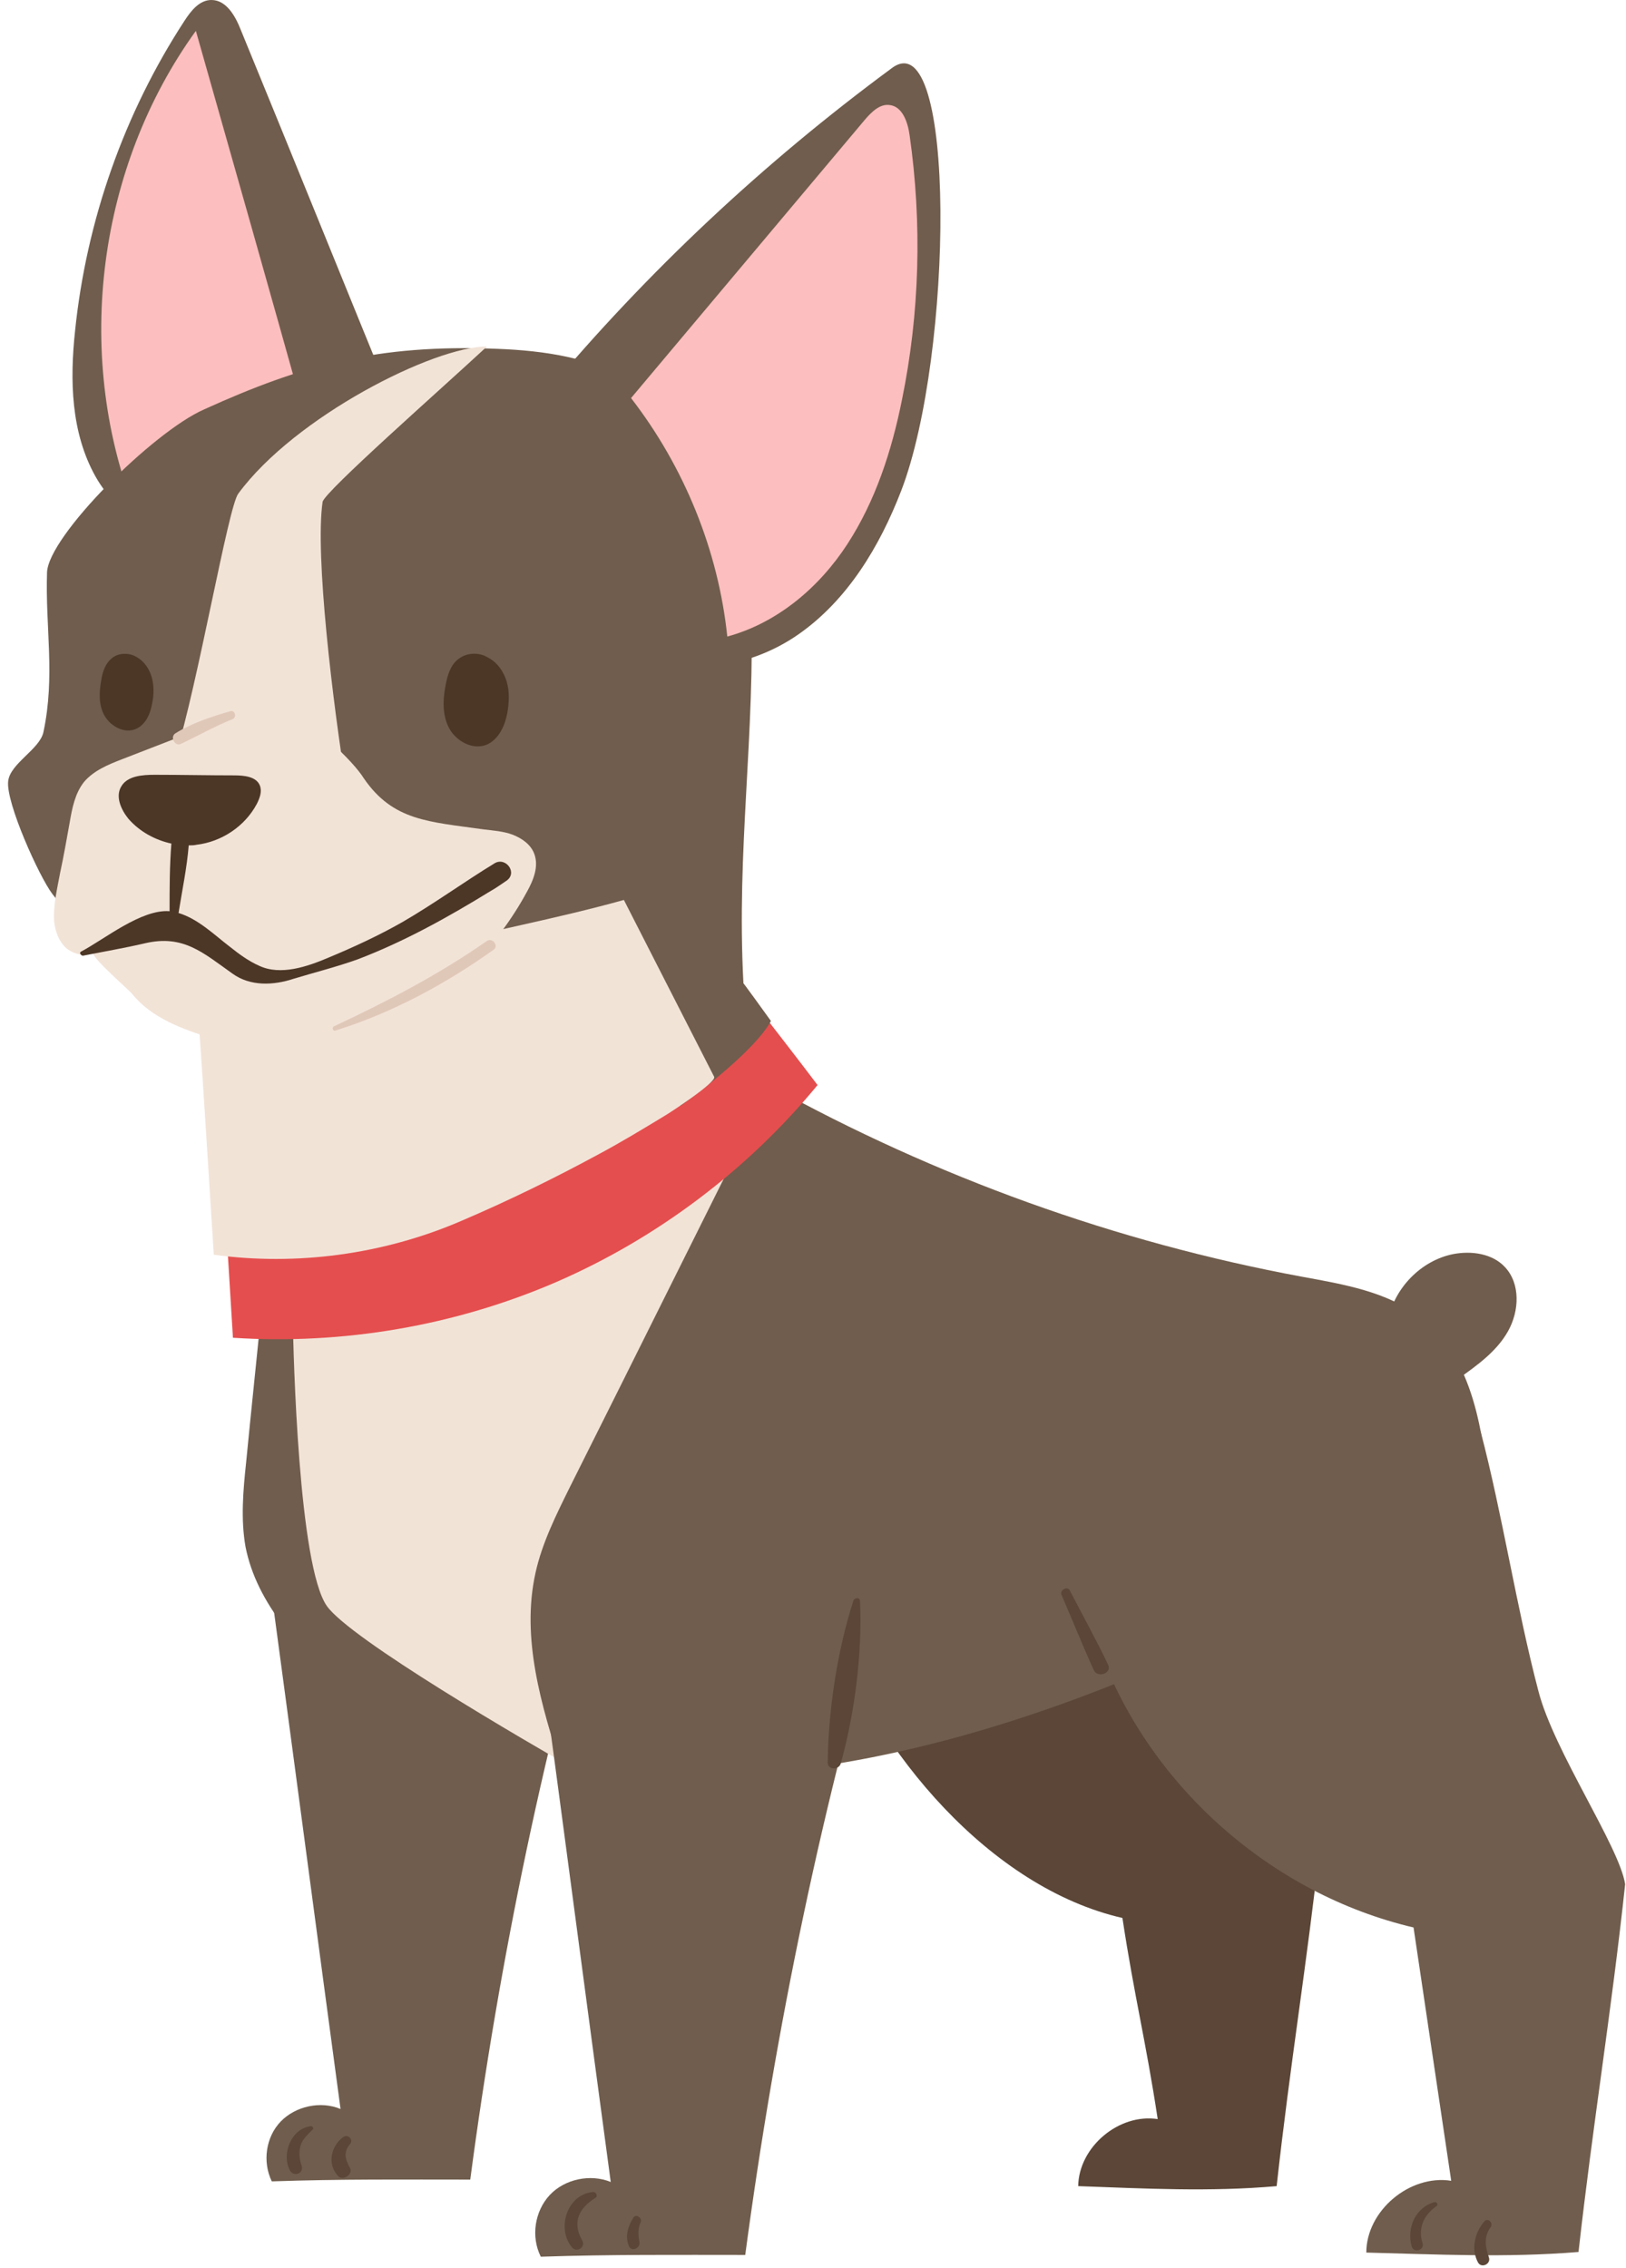 <svg width="104" height="145" viewBox="0 0 104 145" fill="none" xmlns="http://www.w3.org/2000/svg">
<path d="M17.461 102.57C18.914 113.343 20.328 124.078 21.781 134.851C20.52 134.32 18.914 134.661 17.958 135.648C17.002 136.634 16.773 138.227 17.384 139.479C21.705 139.327 25.949 139.365 30.078 139.365C31.913 125.444 34.896 110.953 38.987 97.487L17.461 102.57Z" fill="#705D4D"/>
<path d="M21.169 87.549C21.131 86.221 21.054 84.78 20.289 83.68C19.525 82.58 17.804 82.011 16.81 82.883C16.466 86.449 16.084 89.977 15.739 93.542C15.548 95.325 15.395 97.146 15.701 98.891C16.428 102.608 19.257 105.491 22.01 108.109C21.704 101.281 21.436 94.415 21.169 87.549Z" fill="#705D4D"/>
<path d="M81.656 139.783C82.497 132.12 83.606 125.482 84.447 117.819C84.103 115.543 80.203 109.891 79.285 106.326C77.947 101.281 77.144 95.818 75.806 90.811C68.388 95.06 60.512 99.725 53.095 103.974C56.077 112.054 63.342 120.702 71.791 122.637C72.556 127.682 73.282 130.451 74.047 135.496C71.562 135.117 69 137.279 68.962 139.783C73.206 139.934 77.335 140.162 81.656 139.783Z" fill="#5B4637"/>
<path d="M42.925 94.87C45.372 87.056 47.819 79.166 48.851 71.048C40.669 78.597 29.849 83.3 18.723 84.097C18.761 86.752 19.105 100.105 20.902 102.684C22.393 104.808 33.558 111.295 37.152 113.343C39.063 107.16 40.975 101.015 42.925 94.87Z" fill="#F2E3D7"/>
<path d="M95.267 95.894C94.885 91.646 94.273 86.866 90.87 84.249C88.729 82.58 85.938 82.124 83.261 81.631C71.37 79.431 59.824 75.259 49.271 69.417C44.989 77.952 40.745 86.525 36.462 95.06C35.583 96.842 34.665 98.663 34.245 100.598C33.327 104.77 34.627 109.057 35.927 113.116C38.871 113.495 41.892 113.685 44.874 113.609C53.859 113.381 62.729 111.067 71.064 107.767C79.4 104.429 87.352 100.143 95.267 95.894Z" fill="#705D4D"/>
<path d="M100.963 143.993C101.881 135.799 103.066 128.668 103.946 120.475C103.563 118.047 99.396 111.978 98.402 108.146C96.987 102.76 96.108 96.88 94.693 91.494C86.74 96.046 78.29 101.053 70.376 105.605C73.588 114.254 81.349 121.119 90.411 123.244C91.214 128.63 92.017 134.017 92.82 139.441C90.143 139.024 87.39 141.376 87.39 144.031C91.864 144.145 96.337 144.372 100.963 143.993Z" fill="#705D4D"/>
<path d="M34.628 106.326C36.119 117.402 37.572 128.478 39.063 139.517C37.763 138.986 36.119 139.327 35.163 140.351C34.207 141.375 33.94 143.007 34.59 144.296C39.025 144.145 43.383 144.182 47.666 144.182C49.578 129.844 52.636 114.936 56.842 101.091L34.628 106.326Z" fill="#705D4D"/>
<path d="M25.451 26.553C22.086 18.322 18.759 10.09 15.395 1.897C15.051 1.024 14.477 0 13.521 0C12.757 0 12.221 0.683 11.801 1.328C7.939 7.245 5.53 14.111 4.804 21.129C4.46 24.315 4.536 27.653 6.104 30.46C7.672 33.267 11.113 35.202 14.171 34.139L25.451 26.553Z" fill="#705D4D"/>
<path d="M8.552 32.471C4.728 22.494 6.258 10.659 12.528 1.973C14.899 10.318 17.269 18.663 19.601 27.008C15.931 28.829 12.222 30.65 8.552 32.471Z" fill="#FCBEBE"/>
<path d="M14.555 79.924C14.669 81.783 14.784 83.68 14.899 85.538C21.934 85.994 29.084 84.78 35.584 81.973C42.045 79.166 47.819 74.803 52.292 69.379C51.03 67.71 49.73 66.041 48.469 64.41C46.442 65.131 44.416 65.851 42.389 66.572C33.481 69.721 24.572 72.869 16.008 76.814L14.555 79.924Z" fill="#E54E4E"/>
<path d="M3.008 36.605C2.893 40.133 3.543 43.205 2.778 46.809C2.549 47.909 0.637 48.819 0.522 49.957C0.369 51.323 2.511 56.065 3.352 57.165C8.628 64.068 16.428 64.334 25.031 63.082C30.116 62.361 34.819 60.047 39.866 58.947C40.554 58.796 36.425 67.786 37.113 67.824C38.604 67.9 42.465 69.644 43.536 70.707C43.536 70.707 48.163 67.406 49.309 65.282C49.309 65.282 47.207 62.361 47.551 62.892C47.092 54.206 48.315 47.188 48.048 38.236C47.971 35.543 46.901 32.926 45.754 30.498C44.568 28.07 42.848 25.832 40.516 24.429C37.916 22.873 34.819 22.418 31.798 22.304C24.151 22.001 19.334 23.329 13.063 26.174C9.775 27.615 3.084 34.291 3.008 36.605Z" fill="#705D4D"/>
<path d="M18.721 45.747C17 45.064 15.089 45.747 13.368 46.392C11.495 47.112 9.66 47.833 7.786 48.554C6.907 48.895 5.989 49.275 5.377 49.995C4.804 50.716 4.613 51.664 4.46 52.575C4.268 53.637 4.077 54.737 3.848 55.799C3.657 56.823 3.389 57.923 3.466 58.947C3.542 59.592 3.771 60.199 4.23 60.617C4.727 61.034 5.454 61.186 5.989 60.882C5.645 61.072 8.283 63.31 8.474 63.575C9.698 65.093 11.686 65.813 13.521 66.382C17.383 67.558 21.665 67.103 25.259 65.32C28.853 63.537 31.797 60.541 33.709 57.013C34.13 56.254 34.474 55.382 34.168 54.585C33.938 53.978 33.365 53.599 32.791 53.371C32.18 53.144 31.53 53.106 30.918 53.03C27.439 52.537 25.144 52.499 23.271 49.768C22.544 48.592 19.983 46.24 18.721 45.747Z" fill="#F2E3D7"/>
<path d="M31.149 22.153C28.205 24.884 20.749 31.446 20.634 32.091C20.137 35.467 21.284 44.95 22.164 50.413C18.493 49.768 14.861 49.123 11.19 48.44C12.682 43.661 14.593 32.395 15.243 31.56C18.875 26.629 27.746 22.153 31.149 22.153Z" fill="#F2E3D7"/>
<path d="M13.675 80.228C18.913 80.949 24.495 80.228 29.504 78.066C32.524 76.776 35.468 75.335 38.336 73.779C39.751 73.021 41.127 72.186 42.504 71.352C42.771 71.2 45.868 69.19 45.677 68.848C43.765 65.093 41.815 61.3 39.904 57.544C35.545 58.758 31.148 59.555 26.751 60.693C25.528 60.996 12.643 63.993 12.643 64.372C13.025 69.645 13.331 74.917 13.675 80.228Z" fill="#F2E3D7"/>
<path d="M29.312 42.144C28.815 42.523 28.624 43.168 28.509 43.775C28.318 44.723 28.28 45.747 28.739 46.582C29.198 47.416 30.268 47.985 31.148 47.606C31.912 47.264 32.295 46.392 32.448 45.595C32.562 44.913 32.6 44.23 32.409 43.585C32.218 42.94 31.798 42.333 31.186 42.03C30.612 41.688 29.848 41.726 29.312 42.144Z" fill="#4C3727"/>
<path d="M7.137 42.105C6.755 42.409 6.564 42.94 6.487 43.433C6.334 44.23 6.296 45.064 6.678 45.747C7.061 46.43 7.94 46.923 8.667 46.619C9.317 46.354 9.623 45.633 9.737 44.95C9.852 44.381 9.852 43.812 9.699 43.281C9.546 42.75 9.202 42.257 8.705 41.992C8.246 41.726 7.558 41.726 7.137 42.105Z" fill="#4C3727"/>
<path d="M31.646 55.192C29.657 56.406 27.784 57.772 25.758 58.947C24.228 59.82 22.584 60.578 20.94 61.261C19.678 61.792 17.958 62.399 16.581 61.754C15.893 61.451 15.281 60.996 14.708 60.541C13.714 59.782 12.681 58.758 11.42 58.378C11.649 56.937 11.955 55.495 12.07 54.054C12.223 54.054 12.414 54.054 12.567 54.016C14.172 53.826 15.664 52.84 16.428 51.399C16.619 51.019 16.772 50.602 16.619 50.223C16.39 49.654 15.625 49.578 14.975 49.578C13.293 49.578 11.572 49.54 9.89 49.54C9.087 49.54 8.131 49.616 7.749 50.299C7.367 50.944 7.749 51.778 8.208 52.347C8.934 53.182 9.928 53.713 10.961 53.94C10.846 55.382 10.846 56.823 10.846 58.265C9.049 58.113 6.64 60.085 5.187 60.844C5.034 60.92 5.187 61.109 5.302 61.109C6.64 60.844 7.979 60.616 9.278 60.313C11.726 59.744 12.987 60.92 14.861 62.248C16.008 63.082 17.499 63.006 18.761 62.589C20.137 62.172 21.514 61.83 22.89 61.337C25.872 60.199 28.663 58.644 31.378 56.975C31.722 56.785 32.028 56.558 32.372 56.33C33.137 55.837 32.372 54.775 31.646 55.192Z" fill="#4C3727"/>
<path d="M14.707 45.482C13.521 45.823 12.259 46.24 11.227 46.885C10.845 47.113 11.189 47.758 11.571 47.568C12.68 47.037 13.751 46.43 14.898 45.975C15.165 45.823 15.012 45.368 14.707 45.482Z" fill="#E0C8B8"/>
<path d="M31.148 60.161C28.051 62.324 24.762 64.031 21.36 65.624C21.207 65.7 21.283 65.965 21.474 65.889C25.107 64.751 28.471 62.931 31.568 60.73C31.912 60.503 31.53 59.934 31.148 60.161Z" fill="#E0C8B8"/>
<path d="M34.895 25.149C41.395 17.373 48.851 10.394 57.033 4.362C61.201 1.214 60.971 22.722 57.645 31.37C56.269 34.936 54.204 38.388 51.03 40.588C47.857 42.788 43.422 43.433 40.095 41.499L34.895 25.149Z" fill="#705D4D"/>
<path d="M56.88 6.714C57.721 6.79 58.065 7.814 58.179 8.649C58.982 14.263 58.83 20.029 57.682 25.605C57.032 28.829 56 32.015 54.203 34.784C52.406 37.553 49.73 39.829 46.518 40.702C45.944 35.202 43.765 29.853 40.362 25.453C45.333 19.535 50.342 13.58 55.312 7.662C55.733 7.169 56.268 6.638 56.88 6.714Z" fill="#FCBEBE"/>
<path d="M88.768 84.476C89.15 82.39 90.871 80.607 92.935 80.19C94.12 79.962 95.459 80.152 96.262 81.024C97.256 82.087 97.179 83.831 96.453 85.121C95.726 86.411 94.503 87.283 93.279 88.156C92.744 88.535 92.209 88.914 91.597 89.028C90.985 89.18 90.221 88.99 89.876 88.459L88.768 84.476Z" fill="#705D4D"/>
<path d="M55.007 102.381C55.007 102.115 54.663 102.153 54.587 102.343C53.554 105.529 52.981 109.36 52.942 112.699C52.942 113.192 53.669 113.192 53.783 112.736C54.663 109.55 55.16 105.719 55.007 102.381Z" fill="#5B4637"/>
<path d="M70.874 106.439C70.11 104.846 69.23 103.253 68.427 101.698C68.274 101.394 67.777 101.66 67.892 101.963C68.58 103.556 69.23 105.188 69.957 106.781C70.186 107.312 71.142 107.008 70.874 106.439Z" fill="#5B4637"/>
<path d="M37.916 140.162C36.272 140.314 35.584 142.476 36.578 143.69C36.883 144.069 37.495 143.69 37.228 143.234C36.578 142.096 37.036 141.186 38.069 140.541C38.26 140.465 38.145 140.124 37.916 140.162Z" fill="#5B4637"/>
<path d="M40.515 141.793C40.171 142.324 39.98 142.969 40.209 143.576C40.362 144.031 40.974 143.765 40.898 143.348C40.821 142.931 40.783 142.514 40.974 142.096C41.089 141.831 40.707 141.527 40.515 141.793Z" fill="#5B4637"/>
<path d="M19.908 135.951C18.646 136.065 17.996 137.696 18.531 138.758C18.761 139.213 19.449 138.986 19.296 138.493C19.143 138.037 19.105 137.658 19.22 137.203C19.334 136.786 19.716 136.444 20.022 136.141C20.061 136.065 19.984 135.951 19.908 135.951Z" fill="#5B4637"/>
<path d="M22.393 137.089C22.622 136.823 22.278 136.444 21.972 136.634C21.169 137.203 20.902 138.379 21.628 139.137C21.934 139.479 22.584 139.023 22.393 138.644C22.087 138.075 21.934 137.62 22.393 137.089Z" fill="#5B4637"/>
<path d="M91.75 140.806C90.526 141.148 89.953 142.476 90.297 143.651C90.45 144.107 91.138 143.841 90.985 143.424C90.679 142.476 91.061 141.641 91.864 141.072C92.017 140.996 91.903 140.769 91.75 140.806Z" fill="#5B4637"/>
<path d="M94.923 142.058C94.312 142.779 94.082 143.841 94.541 144.676C94.77 145.055 95.382 144.752 95.229 144.334C95 143.651 94.885 143.045 95.344 142.4C95.535 142.134 95.153 141.755 94.923 142.058Z" fill="#5B4637"/>
</svg>
